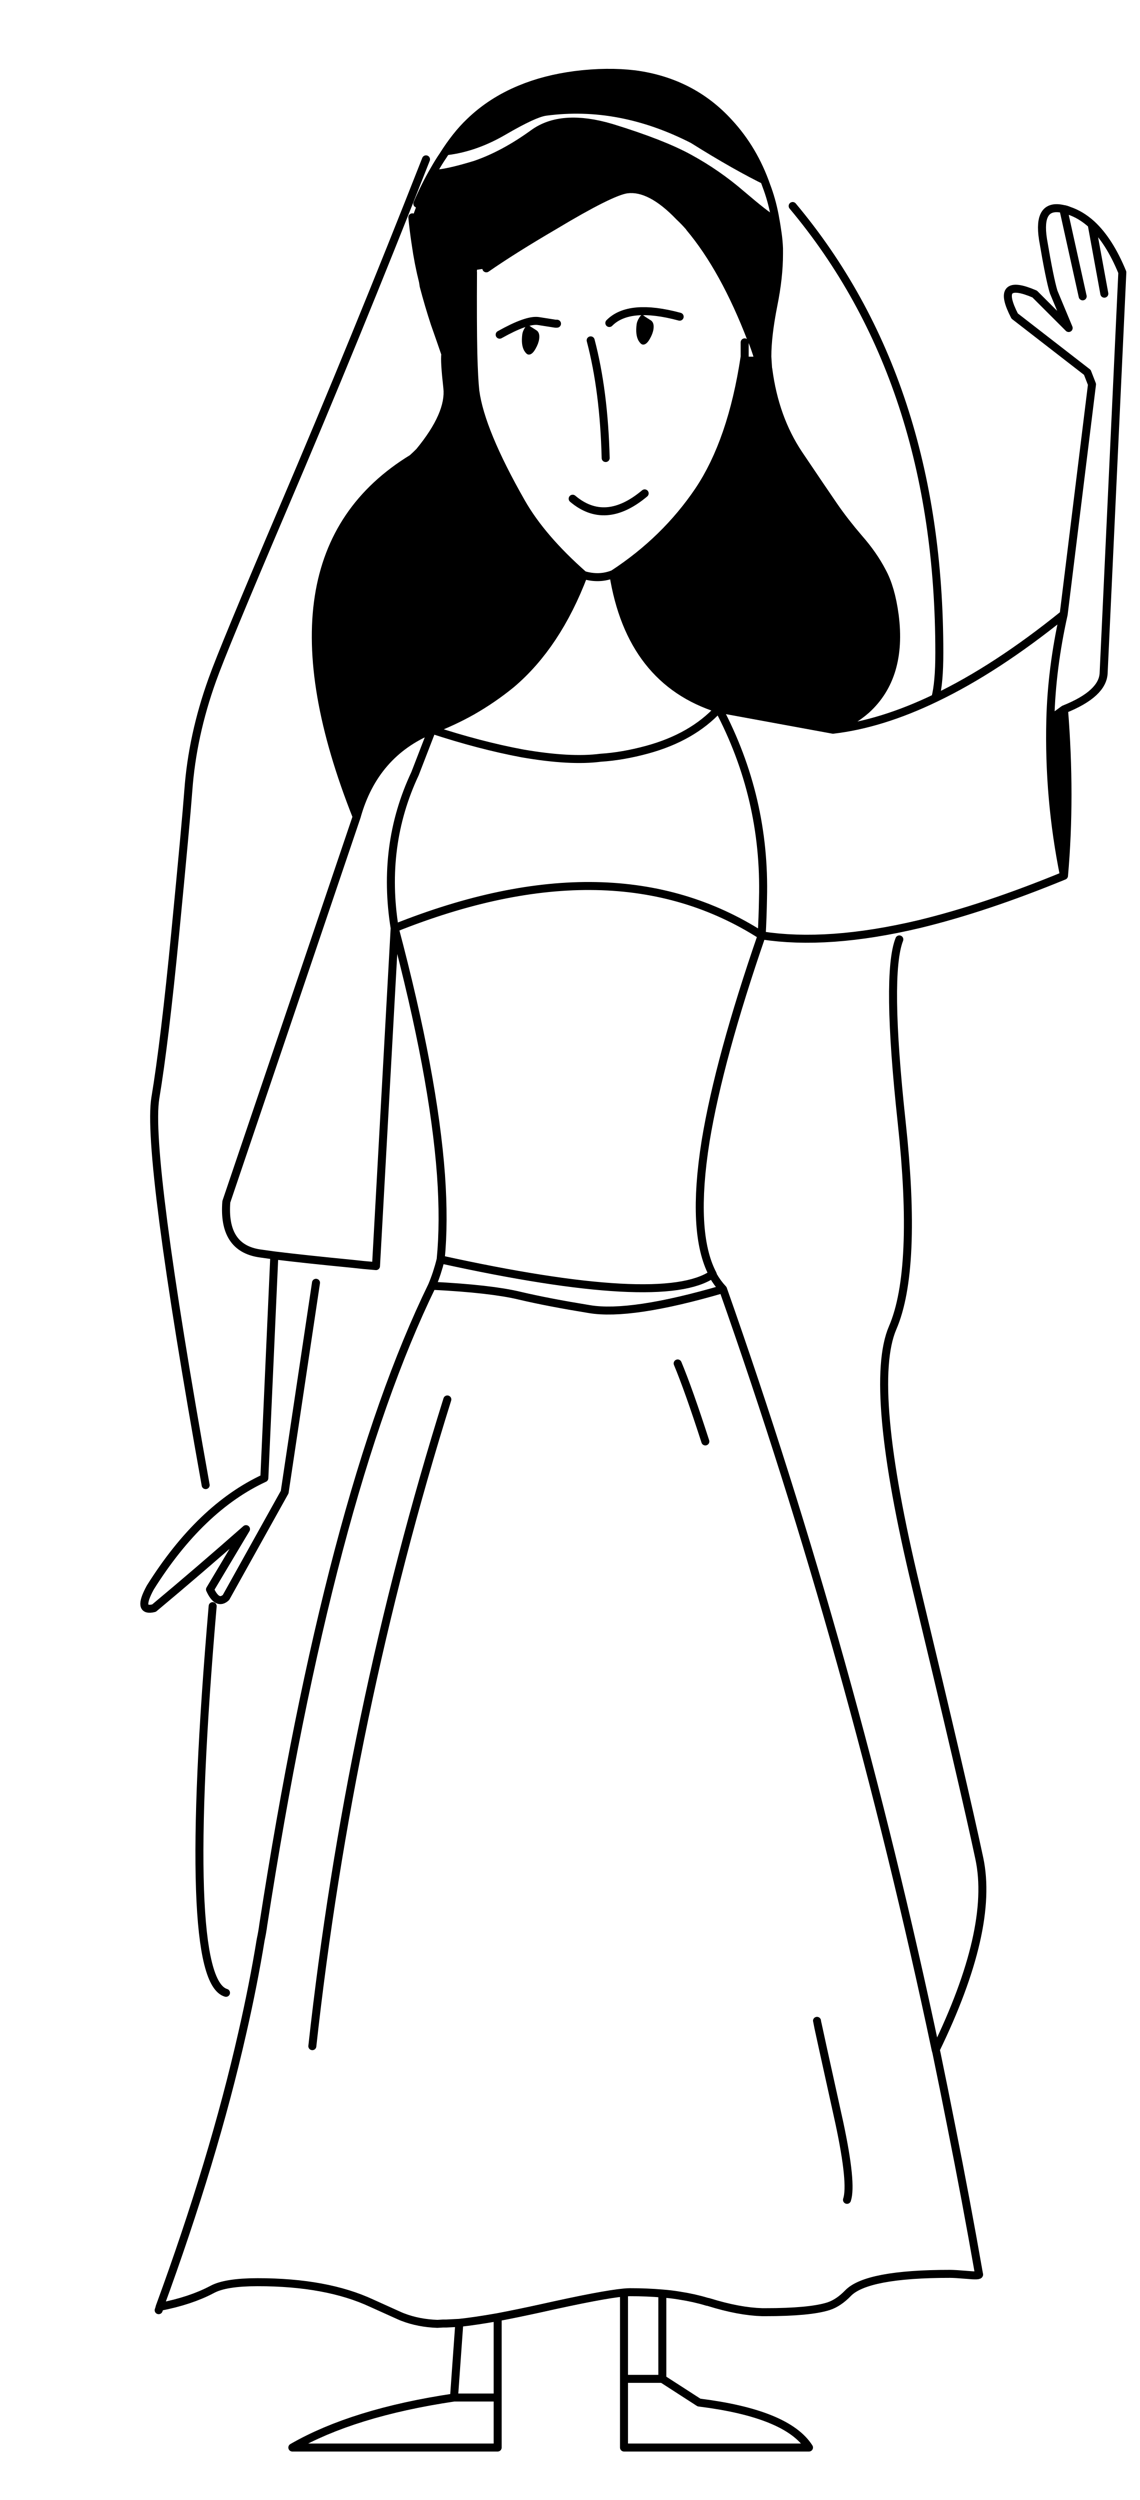 <svg xmlns="http://www.w3.org/2000/svg" xmlns:xlink="http://www.w3.org/1999/xlink" version="1.1" preserveAspectRatio="none" x="0px" y="0px" width="171" height="375" viewBox="0 0 171 375">
<defs>
<g id="Layer0_0_FILL">
<path fill="#000000" stroke="none" d=" M 157.55 107.9 Q 157.25 119.75 159.6 131.35 160.65 119.5 159.6 106.4 L 157.55 107.9 M 61.55 93.6 Q 58.5 83.1 62.45 69.3 L 61.85 68.75 Q 37.95 83.35 53.5 122.5 56.15 113 64.8 109.45 67.95 108.25 70.8 106.65 73.95 104.85 76.7 102.6 71.75 103.2 68.25 101.8 63.35 99.75 61.55 93.6 M 83.05 33.9 Q 91.7 28.7 94.05 28.4 97.55 27.95 101.9 32.5 102.65 33.2 103.35 34 103.4 34.05 103.45 34.15 108.65 40.35 112.7 50.9 L 112.75 50.95 Q 113.25 52.2 113.65 53.5 L 114.5 54.4 113.65 53.5 111.7 53.5 Q 109.8 66.15 104.8 73.6 99.8 81 92 86.1 94.55 102.15 107.8 106.3 L 124.95 109.45 Q 127.85 108.3 129.95 106.45 135.4 101.5 134.2 92.25 133.65 88.15 132.3 85.7 131 83.2 128.85 80.75 126.7 78.25 125.05 75.85 123.4 73.45 119.8 68.1 116.2 62.7 115.25 55.4 115.2 55.2 115.2 55.05 115.15 54.35 115.1 53.5 115.1 50.35 116 45.8 116.85 41.6 116.85 38.1 116.85 37.65 116.85 37.25 116.8 36.1 116.65 35.05 116.45 33.6 116.2 32.3 115.35 31.9 111.6 28.7 107.95 25.55 103.75 23.25 99.7 21 91.9 18.6 84.15 16.3 79.7 19.5 75.3 22.7 71.05 24.15 66.75 25.45 65.15 25.45 63.8 27.75 62.6 30.55 L 61.85 32.6 Q 62.05 34.65 62.35 36.6 62.75 39.45 63.45 42.25 63.5 42.55 63.55 42.9 64.3 45.75 65.2 48.5 66.1 51.05 66.8 53.1 66.65 54.15 67.1 58.15 67.55 62.1 62.9 67.75 62.7 68.5 62.45 69.3 58.5 83.1 61.55 93.6 63.35 99.75 68.25 101.8 71.75 103.2 76.7 102.6 83.55 96.8 87.55 86.25 81.25 80.7 78.2 75.35 72.1 64.65 71.3 58.65 71.1 56.85 71 53.05 70.9 48.4 70.95 40.85 70.9 40.8 70.9 40.7 70.95 40.65 70.95 40.55 L 72.95 40.25 Q 76.9 37.5 83.05 33.9 M 95.25 11.15 Q 91.1 10.65 86.3 11.25 81.7 11.85 78 13.4 73.65 15.2 70.45 18.3 68.4 20.25 66.45 23.35 66.85 23.3 67.2 23.25 71.6 22.7 76 20.1 80.4 17.55 81.95 17.35 92.8 15.9 103.65 21.45 110.1 25.5 114.95 27.85 113.05 22.4 109.35 18.4 103.8 12.3 95.25 11.15 Z"/>
</g>

<g id="____0_Layer0_0_FILL">
<path fill="#000000" stroke="none" d=" M 0.25 0.6 Q 0 1.15 0 1.6 0 3.2 0.6 4 1 4.5 1.3 4.5 1.85 4.5 2.25 3.5 2.6 2.65 2.6 1.95 2.6 0.95 1.95 0.7 1.05 0.3 0.75 0.1 0.65 0.05 0.6 0 0.55 0.05 0.45 0.25 0.35 0.35 0.25 0.6 Z"/>
</g>

<path id="Layer0_0_1_STROKES" stroke="#000000" stroke-width="1.2" stroke-linejoin="round" stroke-linecap="round" fill="none" d=" M 159.6 106.4 Q 165.5 104.05 165.55 100.85 L 168.35 40.85 Q 166.4 36.1 163.75 33.65 L 165.65 44.05 M 162.4 44.45 L 159.5 31.35 Q 155.6 30.45 156.45 35.9 157.45 41.85 158.05 43.8 L 160.3 49.2 155.2 44.1 Q 149.15 41.5 152.2 47.4 L 163.1 55.85 163.8 57.65 159.55 92.15 Q 157.75 100.2 157.55 107.9 L 159.6 106.4 Q 160.65 119.5 159.6 131.35 147.8 136.2 137.9 138.6 124.2 141.85 114.25 140.3 107.9 158.7 105.85 171.1 103.65 184.9 106.9 191.1 106.95 191.2 106.95 191.3 107.6 192.45 108.45 193.35 127.9 248.5 140.35 307.45 149.15 289.35 146.9 278.75 144.65 268.15 137.4 238 130.15 207.85 133.9 199.15 137.65 190.45 135.25 168.3 132.85 146.1 134.9 140.9 M 163.75 33.65 Q 162.15 32.2 160.35 31.6 159.9 31.4 159.5 31.35 M 66.45 23.35 Q 68.4 20.25 70.45 18.3 73.65 15.2 78 13.4 81.7 11.85 86.3 11.25 91.1 10.65 95.25 11.15 103.8 12.3 109.35 18.4 113.05 22.4 114.95 27.85 115.75 29.95 116.2 32.3 116.45 33.6 116.65 35.05 116.8 36.1 116.85 37.25 116.85 37.65 116.85 38.1 116.85 41.6 116 45.8 115.1 50.35 115.1 53.5 115.15 54.35 115.2 55.05 115.2 55.2 115.25 55.4 116.2 62.7 119.8 68.1 123.4 73.45 125.05 75.85 126.7 78.25 128.85 80.75 131 83.2 132.3 85.7 133.65 88.15 134.2 92.25 135.4 101.5 129.95 106.45 127.85 108.3 124.95 109.45 132.2 108.6 140.3 104.7 140.9 102.45 140.9 97.9 140.9 57.15 118.9 30.9 M 74.95 50.2 Q 79.05 47.9 80.75 48.15 82.3 48.4 83.3 48.55 83.45 48.55 83.55 48.55 M 113.65 53.5 Q 113.25 52.2 112.75 50.95 L 112.7 50.9 Q 108.65 40.35 103.45 34.15 103.4 34.05 103.35 34 102.65 33.2 101.9 32.5 97.55 27.95 94.05 28.4 91.7 28.7 83.05 33.9 76.9 37.5 72.95 40.25 M 70.95 40.55 Q 70.95 40.65 70.9 40.7 70.9 40.8 70.95 40.85 70.9 48.4 71 53.05 71.1 56.85 71.3 58.65 72.1 64.65 78.2 75.35 81.25 80.7 87.55 86.25 89.9 86.95 92 86.1 99.8 81 104.8 73.6 109.8 66.15 111.7 53.5 111.7 52.45 111.7 51.35 M 62.6 30.55 Q 63.8 27.75 65.15 25.45 M 61.85 32.6 Q 62.05 34.65 62.35 36.6 62.75 39.45 63.45 42.25 63.5 42.55 63.55 42.9 64.3 45.75 65.2 48.5 66.1 51.05 66.8 53.1 66.65 54.15 67.1 58.15 67.55 62.1 62.9 67.75 62.7 68.5 62.45 69.3 58.5 83.1 61.55 93.6 63.35 99.75 68.25 101.8 71.75 103.2 76.7 102.6 83.55 96.8 87.55 86.25 M 65.15 25.45 Q 65.8 24.3 66.45 23.35 M 91.4 48.45 Q 94.35 45.45 101.95 47.5 M 114.5 54.4 L 113.65 53.5 M 88.6 51.05 Q 90.601 58.645 90.85 68.7 M 85.9 74.8 Q 90.8 78.95 96.7 74 M 61.85 68.75 Q 37.95 83.35 53.5 122.5 56.15 113 64.8 109.45 67.95 108.25 70.8 106.65 73.95 104.85 76.7 102.6 M 62.9 67.75 Q 62.4 68.25 61.85 68.75 M 63.9 23.9 Q 53.4 50.65 42.45 76.3 33.5 97.3 31.85 101.95 28.85 110.3 28.25 118.55 27.9 123.3 26.3 139.8 24.7 156.3 23.3 164.7 21.95 173.05 30.85 222.75 M 64.8 109.45 L 62.25 116.05 Q 57.2 126.8 59.2 139.2 92.05 126.05 114.25 140.3 114.4 137.6 114.45 134.75 114.85 119.65 107.8 106.3 103.85 110.6 97.05 112.45 93.35 113.45 90.1 113.65 85.55 114.25 78.35 113 71.95 111.8 64.8 109.45 Z M 53.5 122.5 L 33.95 180.25 Q 33.4 187.2 39 188 40 188.15 41.15 188.3 45.6 188.85 52.8 189.55 54.5 189.75 56.4 189.9 L 59.2 139.2 Q 65.05 161.25 66.15 176.25 66.65 183.35 66.1 188.9 99.5 196.25 106.9 191.1 M 108.45 193.35 Q 94.6 197.4 88.4 196.35 82.25 195.35 78 194.35 73.7 193.3 64.8 192.85 49.45 224.35 39.5 288.65 39.35 289.8 39.1 290.95 38 297.7 36.35 304.9 32.05 323.9 23.95 346 28.6 345.1 31.8 343.4 33.8 342.3 38.65 342.3 49 342.3 55.75 345.45 58.75 346.8 59.85 347.3 60.3 347.5 60.45 347.55 62.8 348.45 65.6 348.55 65.65 348.55 66.45 348.5 66.55 348.5 66.65 348.5 L 66.8 348.5 Q 66.85 348.5 66.95 348.5 L 68.9 348.4 Q 71.25 348.15 74.65 347.55 77.55 347 81.2 346.2 90.35 344.15 93.6 343.85 94.15 343.8 94.5 343.8 97.05 343.8 99.35 344 100.65 344.1 101.85 344.3 104.15 344.65 106.1 345.25 106.25 345.25 106.35 345.3 110.85 346.7 114.35 346.8 114.55 346.8 114.75 346.8 121.5 346.8 124.3 345.9 125.8 345.4 127.2 343.95 130 341.05 142.5 341.05 143.2 341.05 145 341.2 147.05 341.4 146.85 341.1 144.9 329.95 142.7 318.95 141.6 313.35 140.45 307.8 140.4 307.6 140.35 307.45 M 66.1 188.9 Q 65.6 190.95 64.8 192.85 M 157.55 107.9 Q 157.25 119.75 159.6 131.35 M 92 86.1 Q 94.55 102.15 107.8 106.3 L 124.95 109.45 M 140.3 104.7 Q 149.4 100.35 159.55 92.15 M 101.65 204.5 Q 103.3 208.45 105.8 216.2 M 41.15 188.3 L 39.65 221.7 Q 30.05 226.15 22.55 238.1 20.5 241.85 23.1 241.2 29.75 235.65 36.9 229.35 L 31.5 238.4 Q 32.6 240.8 33.9 239.6 L 42.7 223.8 47.4 192.4 M 74.65 347.55 L 74.65 359.6 74.65 367.1 43.85 367.1 Q 52.95 361.85 68.1 359.6 L 68.9 348.4 M 74.65 359.6 L 68.1 359.6 M 23.95 346 Q 23.9 346.25 23.8 346.5 M 122.55 303.1 Q 122.55 303.25 125.9 318.4 127.85 327.55 127.05 329.95 M 99.35 356.8 L 93.6 356.8 93.6 367.1 121.35 367.1 Q 118.1 362 104.85 360.35 L 99.35 356.8 99.35 344 M 93.6 343.85 L 93.6 356.8 M 67.1 209.9 Q 52.35 257 46.85 306.9 M 31.9 240.9 Q 27.1 296.9 33.9 298.9"/>
</defs>

<g transform="matrix( 1, 0, 0, 1, 0,0) ">
<use xlink:href="#Layer0_0_FILL"/>

<use xlink:href="#Layer0_0_1_STROKES"/>
</g>

<g transform="matrix( 0.992, 0.13, -0.129, 0.992, 95.7,47.05) ">
<g transform="matrix( 1, 0, 0, 1, 0,0) ">
<use xlink:href="#____0_Layer0_0_FILL"/>
</g>
</g>

<g transform="matrix( 0.992, 0.13, -0.129, 0.992, 78.55,48.55) ">
<g transform="matrix( 1, 0, 0, 1, 0,0) ">
<use xlink:href="#____0_Layer0_0_FILL"/>
</g>
</g>
</svg>